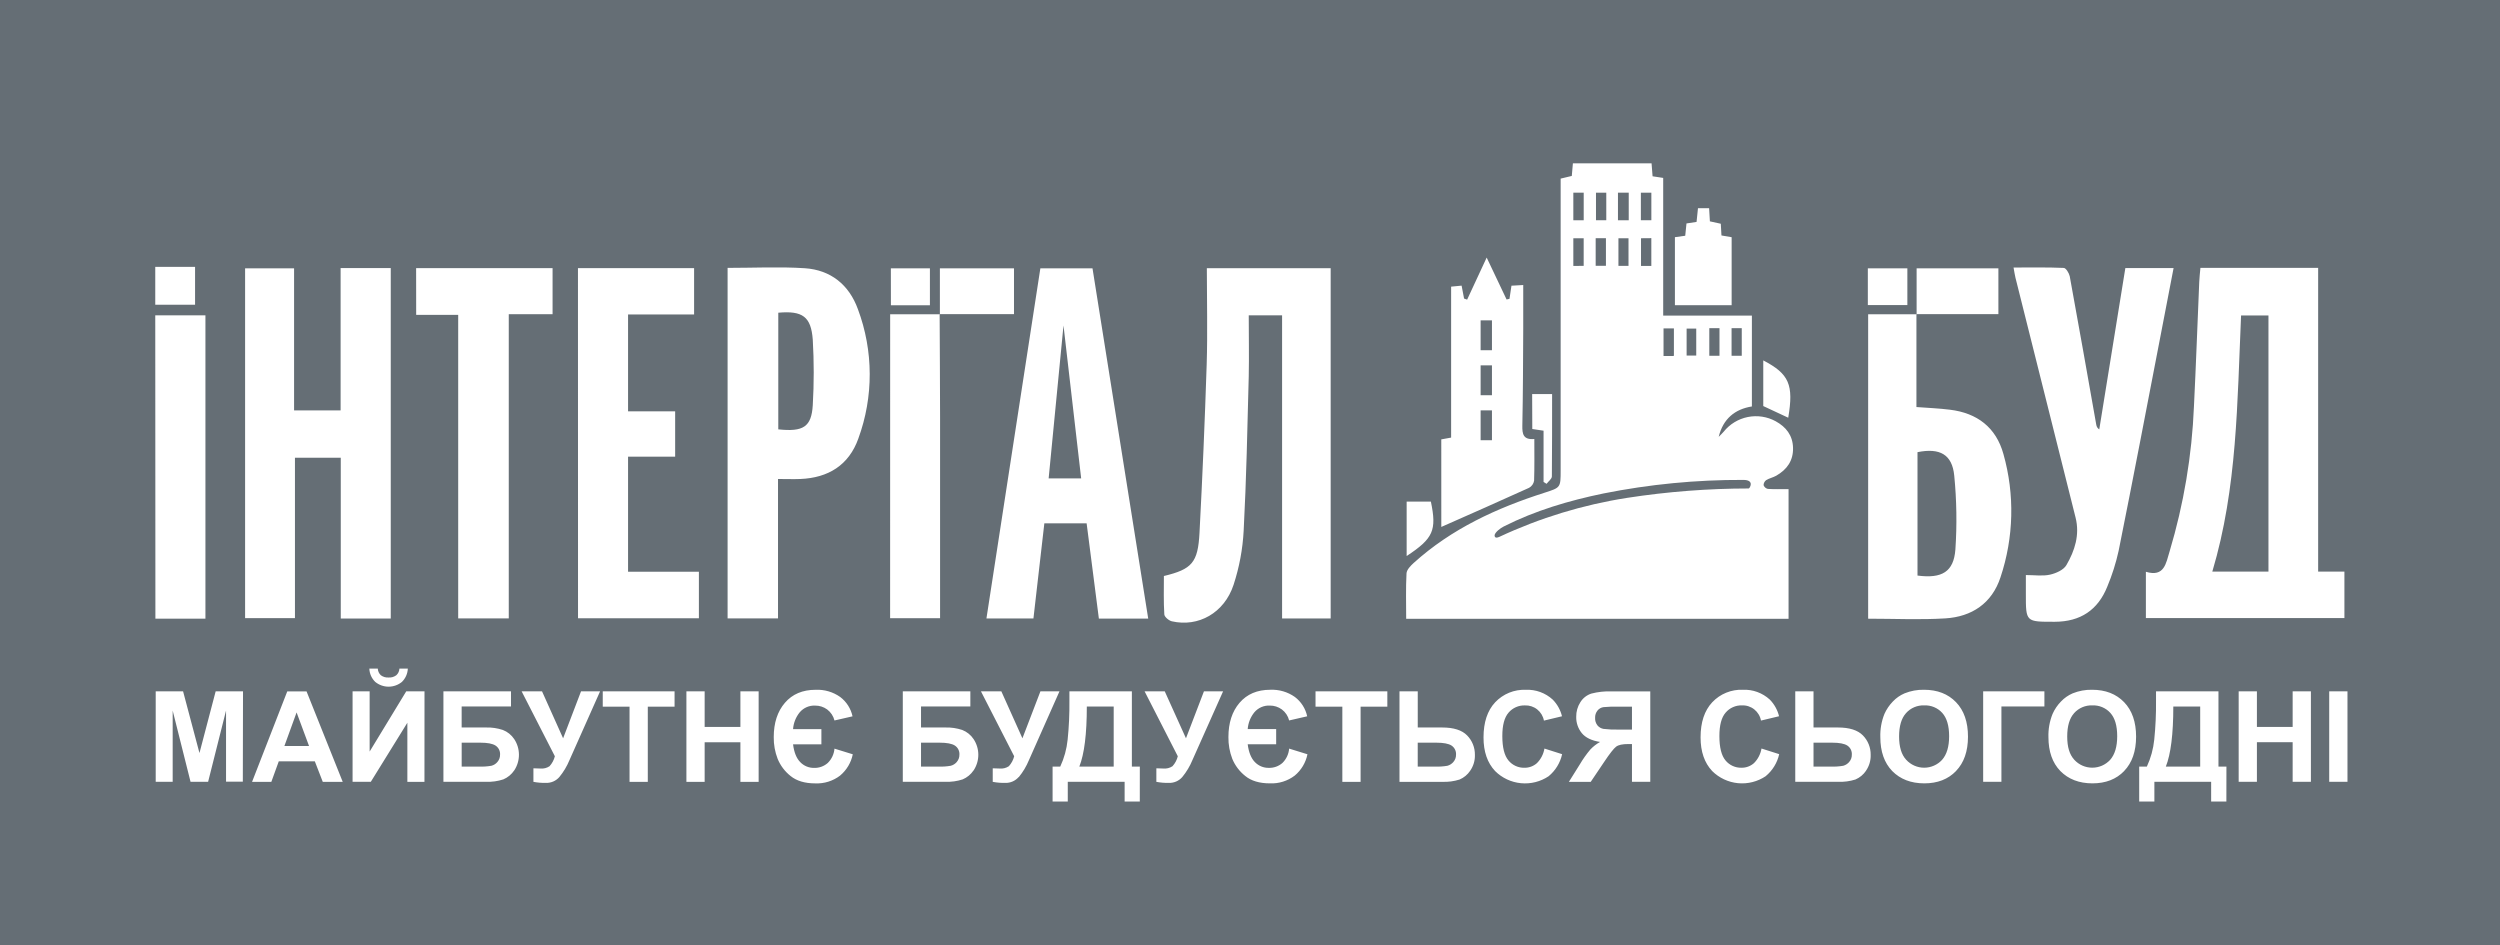 <svg width="201" height="76" viewBox="0 0 201 76" fill="none" xmlns="http://www.w3.org/2000/svg">
<path d="M129.117 21.359V19.153H128.292V21.372H129.111L129.117 21.359Z" fill="#656E75"/>
<path d="M131.937 19.155C131.937 19.939 131.937 20.599 131.937 21.383H132.067H132.767V21.34V19.144C132.443 19.168 132.187 19.138 131.937 19.155Z" fill="#656E75"/>
<path d="M134.582 28.538V26.402H134.388C134.205 26.402 133.748 26.402 133.748 26.402V28.621H134.567L134.582 28.538Z" fill="#656E75"/>
<path d="M130.158 21.376H130.932V21.333C130.932 20.545 130.932 19.904 130.932 19.155H130.122C130.122 19.949 130.122 20.59 130.122 21.378L130.158 21.376Z" fill="#656E75"/>
<path d="M129.145 15.492H128.317V17.707H129.145V15.492Z" fill="#656E75"/>
<path d="M130.95 17.707C130.95 16.931 130.95 16.271 130.95 15.492H130.084V17.707H130.95Z" fill="#656E75"/>
<path d="M136.378 26.419H135.604V28.587H136.378V26.419Z" fill="#656E75"/>
<path d="M132.769 17.707V15.492H131.926V17.707H132.769Z" fill="#656E75"/>
<path d="M76.77 59.942C76.531 59.788 76.122 59.711 75.543 59.711H74.05V61.634H75.48C75.801 61.645 76.123 61.623 76.439 61.568C76.629 61.52 76.799 61.413 76.924 61.262C77.065 61.1 77.141 60.892 77.137 60.677C77.147 60.533 77.118 60.389 77.053 60.26C76.989 60.13 76.891 60.021 76.77 59.942Z" fill="#656E75"/>
<path d="M116.705 59.944C116.466 59.789 116.057 59.711 115.478 59.711H113.985V61.634H115.412C115.734 61.645 116.057 61.623 116.374 61.568C116.561 61.517 116.727 61.41 116.852 61.262C116.994 61.101 117.07 60.892 117.065 60.677C117.075 60.534 117.047 60.391 116.983 60.262C116.92 60.133 116.824 60.024 116.705 59.944Z" fill="#656E75"/>
<path d="M62.574 25.142V34.52C64.581 34.734 65.242 34.328 65.347 32.575C65.449 30.822 65.449 29.064 65.347 27.312C65.21 25.451 64.521 24.969 62.574 25.142Z" fill="#656E75"/>
<path d="M128.445 57.121C128.308 57.287 128.237 57.499 128.247 57.715C128.234 57.934 128.301 58.15 128.436 58.323C128.56 58.472 128.733 58.571 128.923 58.603C129.321 58.651 129.723 58.669 130.124 58.659H131.21V56.815H130.064C129.681 56.807 129.298 56.82 128.916 56.854C128.732 56.882 128.564 56.977 128.445 57.121Z" fill="#656E75"/>
<path d="M140.037 26.385H139.218V28.604H140.037V26.385Z" fill="#656E75"/>
<path d="M137.428 28.604H138.247V26.385H137.428V26.398V28.602V28.604Z" fill="#656E75"/>
<path d="M39.838 59.942C39.597 59.788 39.199 59.711 38.612 59.711H37.119V61.634H38.546C38.868 61.645 39.19 61.623 39.508 61.568C39.697 61.52 39.867 61.413 39.992 61.262C40.133 61.1 40.209 60.892 40.205 60.677C40.215 60.533 40.186 60.389 40.122 60.26C40.057 60.13 39.959 60.021 39.838 59.942Z" fill="#656E75"/>
<path d="M154.704 56.713C154.43 56.702 154.157 56.753 153.904 56.861C153.651 56.968 153.426 57.131 153.243 57.337C152.872 57.751 152.687 58.377 152.687 59.214C152.687 60.051 152.877 60.676 153.258 61.087C153.442 61.288 153.665 61.448 153.913 61.557C154.162 61.667 154.431 61.724 154.702 61.724C154.974 61.724 155.243 61.667 155.491 61.557C155.74 61.448 155.963 61.288 156.146 61.087C156.522 60.66 156.71 60.027 156.71 59.188C156.71 58.355 156.526 57.732 156.161 57.322C155.978 57.119 155.753 56.959 155.501 56.854C155.249 56.749 154.977 56.701 154.704 56.713Z" fill="#656E75"/>
<path d="M168.22 56.713C167.946 56.702 167.672 56.753 167.42 56.861C167.167 56.969 166.941 57.131 166.759 57.336C166.388 57.751 166.204 58.377 166.204 59.214C166.204 60.051 166.385 60.66 166.774 61.087C166.957 61.287 167.18 61.447 167.429 61.557C167.677 61.666 167.945 61.722 168.217 61.722C168.488 61.722 168.757 61.666 169.005 61.557C169.253 61.447 169.476 61.287 169.66 61.087C170.035 60.66 170.223 60.027 170.223 59.188C170.223 58.355 170.042 57.732 169.675 57.322C169.492 57.119 169.267 56.959 169.015 56.854C168.764 56.749 168.492 56.701 168.22 56.713Z" fill="#656E75"/>
<path d="M174.133 61.636H176.895V56.803H174.734C174.734 59.014 174.534 60.625 174.133 61.636Z" fill="#656E75"/>
<path d="M119.953 29.375H119.042V31.776H119.953V29.375Z" fill="#656E75"/>
<path d="M119.953 32.994H119.042V35.394H119.953V32.994Z" fill="#656E75"/>
<path d="M0 0V76H201V0H0ZM176.819 22.668C176.834 22.314 176.876 21.961 176.913 21.536H186.379V45.958H188.491V49.69H172.529V45.971C174.022 46.422 174.144 45.279 174.436 44.333C175.573 40.54 176.231 36.619 176.394 32.662C176.558 29.332 176.676 26 176.819 22.668ZM165.925 21.541C166.1 21.541 166.351 21.955 166.407 22.211C167.136 26.186 167.836 30.17 168.54 34.149C168.551 34.225 168.578 34.298 168.619 34.363C168.661 34.428 168.716 34.483 168.781 34.525C169.476 30.215 170.174 25.902 170.878 21.553H174.756C174.41 23.346 174.073 25.108 173.732 26.87C172.61 32.679 171.505 38.485 170.338 44.284C170.121 45.271 169.816 46.236 169.425 47.167C168.67 49.051 167.26 49.985 165.206 49.991C162.876 49.991 162.876 50.025 162.879 47.744V46.234C163.593 46.234 164.231 46.334 164.82 46.202C165.302 46.095 165.912 45.824 166.138 45.435C166.812 44.273 167.226 43.002 166.876 41.612C165.262 35.183 163.651 28.754 162.042 22.325C161.987 22.098 161.955 21.865 161.889 21.509C163.275 21.509 164.602 21.483 165.925 21.541ZM154.081 25.251L154.096 25.268L154.081 25.251H154.096V21.573H160.671V25.257H154.096V25.274H154.081V32.726C155.024 32.797 155.901 32.831 156.769 32.94C158.958 33.205 160.481 34.358 161.076 36.507C161.994 39.759 161.911 43.213 160.839 46.418C160.148 48.515 158.531 49.585 156.407 49.718C154.367 49.844 152.315 49.743 150.199 49.743V25.268H154.084L154.081 25.251ZM150.174 21.573H153.352V24.527H150.174V21.573ZM141.767 28.976C143.853 30.065 144.222 30.93 143.774 33.585L141.767 32.647V28.976ZM134.663 19.069L135.493 18.954C135.525 18.64 135.557 18.328 135.593 17.965L136.404 17.841C136.44 17.476 136.477 17.132 136.517 16.741H137.413C137.434 17.111 137.454 17.431 137.475 17.796L138.352 17.989C138.371 18.3 138.386 18.591 138.405 18.931L139.224 19.072V24.537H134.663V19.069ZM123.185 31.682H124.789C124.789 33.929 124.789 36.12 124.77 38.303C124.77 38.504 124.49 38.701 124.343 38.899L124.102 38.748V34.627C123.772 34.576 123.494 34.536 123.196 34.493L123.185 31.682ZM115.879 35.326L116.67 35.183V23.047L117.513 22.965C117.588 23.348 117.649 23.674 117.711 24.003L117.957 24.091C118.466 22.997 118.974 21.902 119.529 20.708C120.103 21.917 120.617 22.997 121.129 24.078L121.363 24.027C121.412 23.702 121.461 23.386 121.521 22.97L122.468 22.916C122.468 24.136 122.468 25.287 122.468 26.438C122.453 29.027 122.451 31.62 122.396 34.209C122.381 34.899 122.468 35.375 123.36 35.296C123.36 36.458 123.379 37.556 123.341 38.651C123.321 38.77 123.274 38.883 123.204 38.982C123.134 39.08 123.043 39.162 122.938 39.22C120.591 40.288 118.245 41.321 115.881 42.366L115.879 35.326ZM113.095 40.33H115.043C115.523 42.641 115.241 43.288 113.095 44.705V40.33ZM93.577 46.311C95.834 45.766 96.314 45.243 96.44 42.842C96.678 38.325 96.871 33.806 97.018 29.283C97.097 26.731 97.03 24.174 97.03 21.564H106.986V49.724H103.08V25.355H100.399C100.399 27.009 100.433 28.632 100.399 30.255C100.292 34.392 100.209 38.53 99.991 42.663C99.914 44.145 99.64 45.611 99.178 47.022C98.43 49.29 96.341 50.44 94.217 49.953C93.976 49.897 93.624 49.6 93.611 49.399C93.545 48.366 93.577 47.325 93.577 46.311ZM87.837 21.573C89.321 30.924 90.814 40.31 92.316 49.733H88.349C88.02 47.184 87.696 44.656 87.365 42.078H83.965C83.673 44.615 83.383 47.146 83.088 49.724H79.31C80.754 40.343 82.194 30.988 83.645 21.573H87.837ZM71.625 21.573H74.765V24.542H71.629L71.625 21.573ZM46.468 21.556H55.805V25.285H50.496V33.07H54.282V36.716H50.496V45.969H56.191V49.709H46.473L46.468 21.556ZM33.456 21.556H44.427V25.261H40.905V49.718H36.839V25.317H33.461L33.456 21.556ZM32.108 53.757H32.789C32.773 54.16 32.603 54.542 32.315 54.825C32.013 55.073 31.633 55.209 31.242 55.209C30.851 55.209 30.472 55.073 30.169 54.825C29.879 54.543 29.709 54.161 29.695 53.757H30.374C30.383 53.96 30.472 54.152 30.621 54.291C30.8 54.423 31.02 54.488 31.242 54.472C31.463 54.488 31.683 54.423 31.861 54.291C31.935 54.225 31.995 54.145 32.038 54.055C32.082 53.966 32.107 53.869 32.112 53.769L32.108 53.757ZM12.483 21.455H15.683V24.499H12.483V21.455ZM12.483 25.355H16.517V49.743H12.494L12.483 25.355ZM19.523 62.845H18.174V57.129L16.732 62.858H15.32L13.883 57.129V62.858H12.519V55.581H14.719L16.037 60.544L17.34 55.581H19.538L19.523 62.845ZM19.706 21.573H23.644V32.998H27.385V21.553H31.417V49.73H27.398V36.804H23.714V49.7H19.706V21.573ZM25.952 62.864L25.312 61.211H22.413L21.814 62.864H20.265L23.096 55.587H24.646L27.556 62.864H25.952ZM34.126 62.864H32.752V58.108L29.813 62.858H28.347V55.581H29.719V60.425L32.663 55.581H34.13L34.126 62.864ZM41.343 61.941C41.128 62.26 40.826 62.51 40.472 62.661C40.024 62.809 39.553 62.875 39.081 62.856H35.651V55.581H41.084V56.802H37.117V58.49H39.079C39.537 58.477 39.993 58.544 40.427 58.688C40.801 58.832 41.121 59.089 41.343 59.423C41.591 59.796 41.723 60.235 41.723 60.683C41.723 61.132 41.591 61.57 41.343 61.944V61.941ZM45.788 61.108C45.585 61.602 45.31 62.063 44.971 62.475C44.838 62.627 44.674 62.748 44.49 62.829C44.306 62.91 44.106 62.95 43.904 62.945C43.563 62.953 43.222 62.924 42.887 62.86V61.771C43.1 61.783 43.284 61.79 43.452 61.79C43.71 61.813 43.968 61.748 44.184 61.604C44.39 61.376 44.537 61.101 44.611 60.803L41.938 55.581H43.578L45.274 59.359L46.716 55.581H48.248L45.788 61.108ZM54.235 56.815H52.083V62.86H50.615V56.815H48.461V55.583H54.235V56.815ZM60.995 62.86H59.528V59.677H56.654V62.86H55.187V55.581H56.654V58.445H59.528V55.581H60.995V62.86ZM67.544 62.358C66.971 62.794 66.264 63.016 65.545 62.984C64.708 62.984 64.046 62.785 63.559 62.388C63.102 62.026 62.745 61.552 62.523 61.012C62.306 60.454 62.2 59.859 62.209 59.261C62.209 58.122 62.508 57.203 63.107 56.505C63.706 55.808 64.528 55.459 65.575 55.459C66.279 55.427 66.974 55.63 67.55 56.036C68.057 56.419 68.41 56.971 68.544 57.593L67.092 57.926C67.004 57.573 66.797 57.261 66.507 57.042C66.225 56.835 65.884 56.725 65.534 56.73C65.301 56.719 65.069 56.762 64.855 56.855C64.641 56.949 64.451 57.09 64.299 57.268C63.986 57.653 63.798 58.125 63.762 58.62H66.04V59.842H63.762C63.843 60.493 64.037 60.972 64.344 61.279C64.488 61.428 64.66 61.545 64.85 61.624C65.041 61.703 65.245 61.742 65.451 61.739C65.857 61.752 66.253 61.609 66.556 61.339C66.866 61.032 67.056 60.625 67.092 60.19L68.564 60.645C68.428 61.315 68.069 61.918 67.544 62.356V62.358ZM69.009 35.266C68.246 37.402 66.588 38.419 64.351 38.511C63.79 38.534 63.227 38.511 62.552 38.511V49.718H58.499V21.538C60.615 21.538 62.672 21.432 64.711 21.566C66.793 21.705 68.267 22.899 68.977 24.86C70.23 28.212 70.242 31.904 69.009 35.264V35.266ZM71.569 25.268H75.552V25.253H75.567V21.573H81.525V25.255H75.562V25.27H75.547C75.56 28.032 75.579 30.793 75.582 33.557C75.582 38.914 75.582 44.271 75.582 49.705H71.565L71.569 25.268ZM78.274 61.941C78.059 62.26 77.757 62.51 77.403 62.661C76.956 62.809 76.486 62.875 76.015 62.856H72.585V55.581H78.016V56.802H74.05V58.49H76.015C76.472 58.477 76.928 58.544 77.363 58.688C77.736 58.833 78.055 59.09 78.276 59.423C78.524 59.796 78.657 60.235 78.657 60.683C78.657 61.132 78.524 61.57 78.276 61.944L78.274 61.941ZM81.9 62.475C81.767 62.627 81.603 62.748 81.419 62.829C81.235 62.91 81.035 62.95 80.834 62.945C80.492 62.953 80.151 62.924 79.816 62.86V61.771C80.029 61.783 80.213 61.79 80.381 61.79C80.639 61.813 80.897 61.748 81.113 61.604C81.319 61.376 81.466 61.101 81.54 60.803L78.867 55.581H80.507L82.203 59.359L83.651 55.581H85.183L82.728 61.111C82.525 61.604 82.251 62.065 81.913 62.477L81.9 62.475ZM91.64 64.443H90.42V62.856H85.849V64.443H84.628V61.636H85.243C85.561 60.953 85.762 60.22 85.838 59.47C85.944 58.434 85.992 57.393 85.981 56.352V55.581H91.002V61.636H91.642L91.64 64.443ZM95.872 61.108C95.669 61.602 95.394 62.063 95.055 62.475C94.922 62.627 94.758 62.748 94.574 62.829C94.39 62.91 94.19 62.95 93.989 62.945C93.647 62.953 93.306 62.924 92.971 62.86V61.771C93.184 61.783 93.368 61.79 93.536 61.79C93.794 61.813 94.052 61.748 94.268 61.604C94.475 61.377 94.622 61.102 94.695 60.803L92.024 55.581H93.645L95.352 59.359L96.798 55.581H98.338L95.872 61.108ZM104.098 62.356C103.526 62.792 102.819 63.014 102.101 62.982C101.26 62.982 100.598 62.783 100.115 62.386C99.657 62.024 99.299 61.55 99.076 61.01C98.862 60.452 98.756 59.857 98.765 59.259C98.765 58.12 99.063 57.201 99.661 56.503C100.26 55.807 101.081 55.457 102.131 55.457C102.834 55.425 103.528 55.628 104.104 56.033C104.612 56.416 104.965 56.969 105.098 57.591L103.647 57.924C103.559 57.57 103.352 57.258 103.061 57.039C102.78 56.833 102.439 56.724 102.09 56.728C101.857 56.717 101.624 56.76 101.409 56.853C101.195 56.947 101.005 57.088 100.853 57.266C100.54 57.651 100.353 58.123 100.315 58.618H102.604V59.84H100.315C100.399 60.49 100.593 60.97 100.898 61.277C101.041 61.425 101.214 61.542 101.404 61.621C101.594 61.7 101.799 61.739 102.005 61.736C102.411 61.75 102.808 61.607 103.112 61.337C103.422 61.03 103.612 60.623 103.647 60.188L105.119 60.643C104.984 61.314 104.623 61.918 104.098 62.356ZM111.542 56.815H109.392V62.86H107.924V56.815H105.768V55.583H111.542V56.815ZM118.204 61.967C117.994 62.281 117.698 62.526 117.351 62.674C116.9 62.817 116.428 62.88 115.956 62.86H112.519V55.581H113.987V58.49H115.949C116.873 58.49 117.545 58.703 117.959 59.131C118.16 59.336 118.319 59.58 118.426 59.848C118.533 60.115 118.586 60.402 118.582 60.69C118.597 61.145 118.464 61.592 118.204 61.965V61.967ZM124.516 62.405C123.861 62.846 123.074 63.045 122.288 62.97C121.502 62.895 120.767 62.55 120.207 61.993C119.584 61.332 119.273 60.43 119.275 59.286C119.275 58.075 119.587 57.134 120.211 56.465C120.526 56.131 120.909 55.868 121.334 55.694C121.759 55.521 122.217 55.441 122.675 55.459C123.473 55.425 124.252 55.709 124.84 56.249C125.205 56.62 125.462 57.083 125.585 57.588L124.132 57.937C124.067 57.582 123.876 57.264 123.594 57.039C123.313 56.815 122.96 56.7 122.6 56.715C122.352 56.707 122.106 56.756 121.879 56.856C121.652 56.957 121.45 57.107 121.289 57.296C120.953 57.683 120.786 58.31 120.787 59.178C120.787 60.096 120.952 60.751 121.282 61.143C121.437 61.331 121.633 61.482 121.855 61.583C122.076 61.684 122.318 61.734 122.562 61.728C122.932 61.735 123.292 61.602 123.569 61.356C123.887 61.038 124.098 60.628 124.173 60.184L125.595 60.636C125.442 61.329 125.062 61.951 124.516 62.403V62.405ZM132.682 62.858H131.21V59.821H130.913C130.45 59.821 130.124 59.889 129.934 60.034C129.744 60.179 129.42 60.589 128.959 61.281L127.893 62.864H126.137L127.025 61.444C127.271 61.027 127.551 60.631 127.863 60.261C128.091 60.019 128.355 59.813 128.646 59.652C127.97 59.547 127.479 59.31 127.178 58.945C126.877 58.575 126.717 58.11 126.728 57.633C126.72 57.216 126.837 56.805 127.063 56.454C127.266 56.127 127.578 55.883 127.944 55.764C128.479 55.626 129.03 55.567 129.582 55.587H132.682V62.858ZM141.967 62.403C141.312 62.843 140.525 63.043 139.739 62.968C138.954 62.893 138.218 62.547 137.658 61.991C137.037 61.33 136.726 60.428 136.726 59.284C136.726 58.073 137.038 57.132 137.663 56.463C137.978 56.129 138.361 55.866 138.786 55.692C139.211 55.519 139.668 55.438 140.126 55.457C140.924 55.422 141.703 55.707 142.292 56.247C142.656 56.618 142.913 57.081 143.036 57.586L141.583 57.934C141.518 57.58 141.327 57.262 141.045 57.037C140.764 56.813 140.411 56.697 140.052 56.713C139.804 56.705 139.557 56.753 139.331 56.854C139.104 56.954 138.903 57.105 138.742 57.294C138.405 57.68 138.239 58.308 138.239 59.175C138.239 60.094 138.404 60.749 138.733 61.141C138.888 61.329 139.084 61.48 139.306 61.581C139.528 61.682 139.77 61.732 140.013 61.726C140.384 61.733 140.743 61.6 141.02 61.354C141.339 61.036 141.55 60.626 141.624 60.181L143.047 60.634C142.893 61.328 142.511 61.951 141.963 62.403H141.967ZM141.795 39.015C141.822 39.089 141.869 39.154 141.929 39.206C141.989 39.257 142.061 39.293 142.138 39.309C142.669 39.343 143.205 39.324 143.8 39.324V49.754H113.057C113.057 48.519 113.018 47.306 113.084 46.099C113.099 45.809 113.411 45.489 113.66 45.262C116.7 42.515 120.327 40.847 124.181 39.615C125.474 39.2 125.476 39.209 125.476 37.814C125.476 30.282 125.476 22.748 125.476 15.214V14.36L126.372 14.146C126.4 13.836 126.427 13.518 126.461 13.132H132.786C132.814 13.478 132.837 13.794 132.867 14.174L133.721 14.304V25.372H140.852V32.679C139.497 32.893 138.537 33.664 138.183 35.123C138.317 34.984 138.463 34.856 138.584 34.709C139.072 34.1 139.758 33.682 140.522 33.528C141.287 33.375 142.081 33.495 142.765 33.869C143.599 34.328 144.135 35.001 144.16 36.005C144.186 37.041 143.67 37.754 142.808 38.248C142.552 38.393 142.245 38.451 141.997 38.605C141.933 38.652 141.882 38.714 141.846 38.785C141.81 38.856 141.791 38.935 141.79 39.015H141.795ZM150.031 61.965C149.82 62.278 149.524 62.524 149.177 62.672C148.727 62.815 148.255 62.877 147.782 62.858H144.339V55.581H145.807V58.49H147.769C148.695 58.49 149.366 58.703 149.781 59.131C149.982 59.337 150.141 59.58 150.247 59.848C150.354 60.116 150.406 60.402 150.402 60.69C150.417 61.144 150.285 61.591 150.026 61.965H150.031ZM157.27 61.986C156.632 62.651 155.779 62.983 154.711 62.982C153.643 62.98 152.784 62.65 152.134 61.991C151.497 61.33 151.178 60.421 151.178 59.263C151.158 58.625 151.271 57.99 151.509 57.398C151.674 57.029 151.903 56.691 152.185 56.401C152.451 56.12 152.771 55.897 153.126 55.745C153.623 55.544 154.156 55.446 154.692 55.457C155.762 55.457 156.619 55.789 157.262 56.454C157.905 57.119 158.226 58.045 158.226 59.231C158.225 60.404 157.905 61.323 157.266 61.986H157.27ZM164.37 56.802H160.914V62.858H159.446V55.581H164.37V56.802ZM170.788 61.986C170.15 62.651 169.296 62.983 168.228 62.982C167.16 62.98 166.302 62.65 165.652 61.991C165.013 61.33 164.694 60.421 164.694 59.263C164.675 58.625 164.788 57.99 165.027 57.398C165.191 57.028 165.42 56.69 165.703 56.401C165.968 56.121 166.287 55.898 166.641 55.745C167.139 55.544 167.671 55.446 168.207 55.457C169.278 55.457 170.135 55.789 170.778 56.454C171.42 57.119 171.742 58.045 171.742 59.231C171.74 60.404 171.421 61.323 170.784 61.986H170.788ZM179.001 64.445H177.776V62.858H173.212V64.445H171.991V61.636H172.606C172.924 60.953 173.125 60.22 173.201 59.47C173.307 58.434 173.355 57.393 173.344 56.352V55.581H178.365V61.636H179.005L179.001 64.445ZM185.797 62.858H184.329V59.675H181.456V62.858H179.989V55.581H181.456V58.445H184.329V55.581H185.797V62.858ZM188.737 62.858H187.269V55.581H188.737V62.858Z" fill="#656E75"/>
<path d="M157.213 44.184C157.347 42.203 157.316 40.215 157.121 38.239C156.953 36.531 155.961 35.995 154.167 36.353V46.275C156.123 46.533 157.079 45.98 157.213 44.184Z" fill="#656E75"/>
<path d="M182.384 25.364H180.182C179.871 32.299 179.884 39.226 177.87 45.956H182.384V25.364Z" fill="#656E75"/>
<path d="M85.505 26.169C85.096 30.392 84.705 34.416 84.311 38.465H86.926C86.45 34.356 85.989 30.353 85.505 26.169Z" fill="#656E75"/>
<path d="M127.328 21.376V19.157H126.496C126.496 19.958 126.496 20.576 126.496 21.344V21.381L127.328 21.376Z" fill="#656E75"/>
<path d="M140.161 38.585C136.384 38.57 132.614 38.935 128.91 39.676C126.137 40.251 123.437 41.045 120.9 42.329C120.613 42.474 120.207 42.791 120.165 43.028C120.165 43.149 120.205 43.312 120.534 43.169C123.8 41.64 127.267 40.582 130.83 40.027C134.063 39.529 137.329 39.276 140.6 39.273C140.668 39.273 141.11 38.583 140.161 38.585Z" fill="#656E75"/>
<path d="M22.865 59.979H24.847L23.846 57.279L22.865 59.979Z" fill="#656E75"/>
<path d="M148.527 59.944C148.286 59.788 147.887 59.711 147.3 59.711H145.807V61.634H147.234C147.556 61.645 147.879 61.623 148.196 61.568C148.383 61.517 148.55 61.41 148.674 61.262C148.816 61.101 148.892 60.892 148.887 60.677C148.897 60.534 148.869 60.391 148.806 60.262C148.743 60.133 148.646 60.024 148.527 59.944Z" fill="#656E75"/>
<path d="M127.33 17.707V15.492H126.496C126.496 16.278 126.496 16.938 126.496 17.707C126.741 17.702 127.33 17.707 127.33 17.707Z" fill="#656E75"/>
<path d="M119.042 28.158H119.953V25.757H119.042V28.158Z" fill="#656E75"/>
<path d="M86.778 61.636H89.541V56.803H87.38C87.38 59.014 87.179 60.625 86.778 61.636Z" fill="#656E75"/>
</svg>
